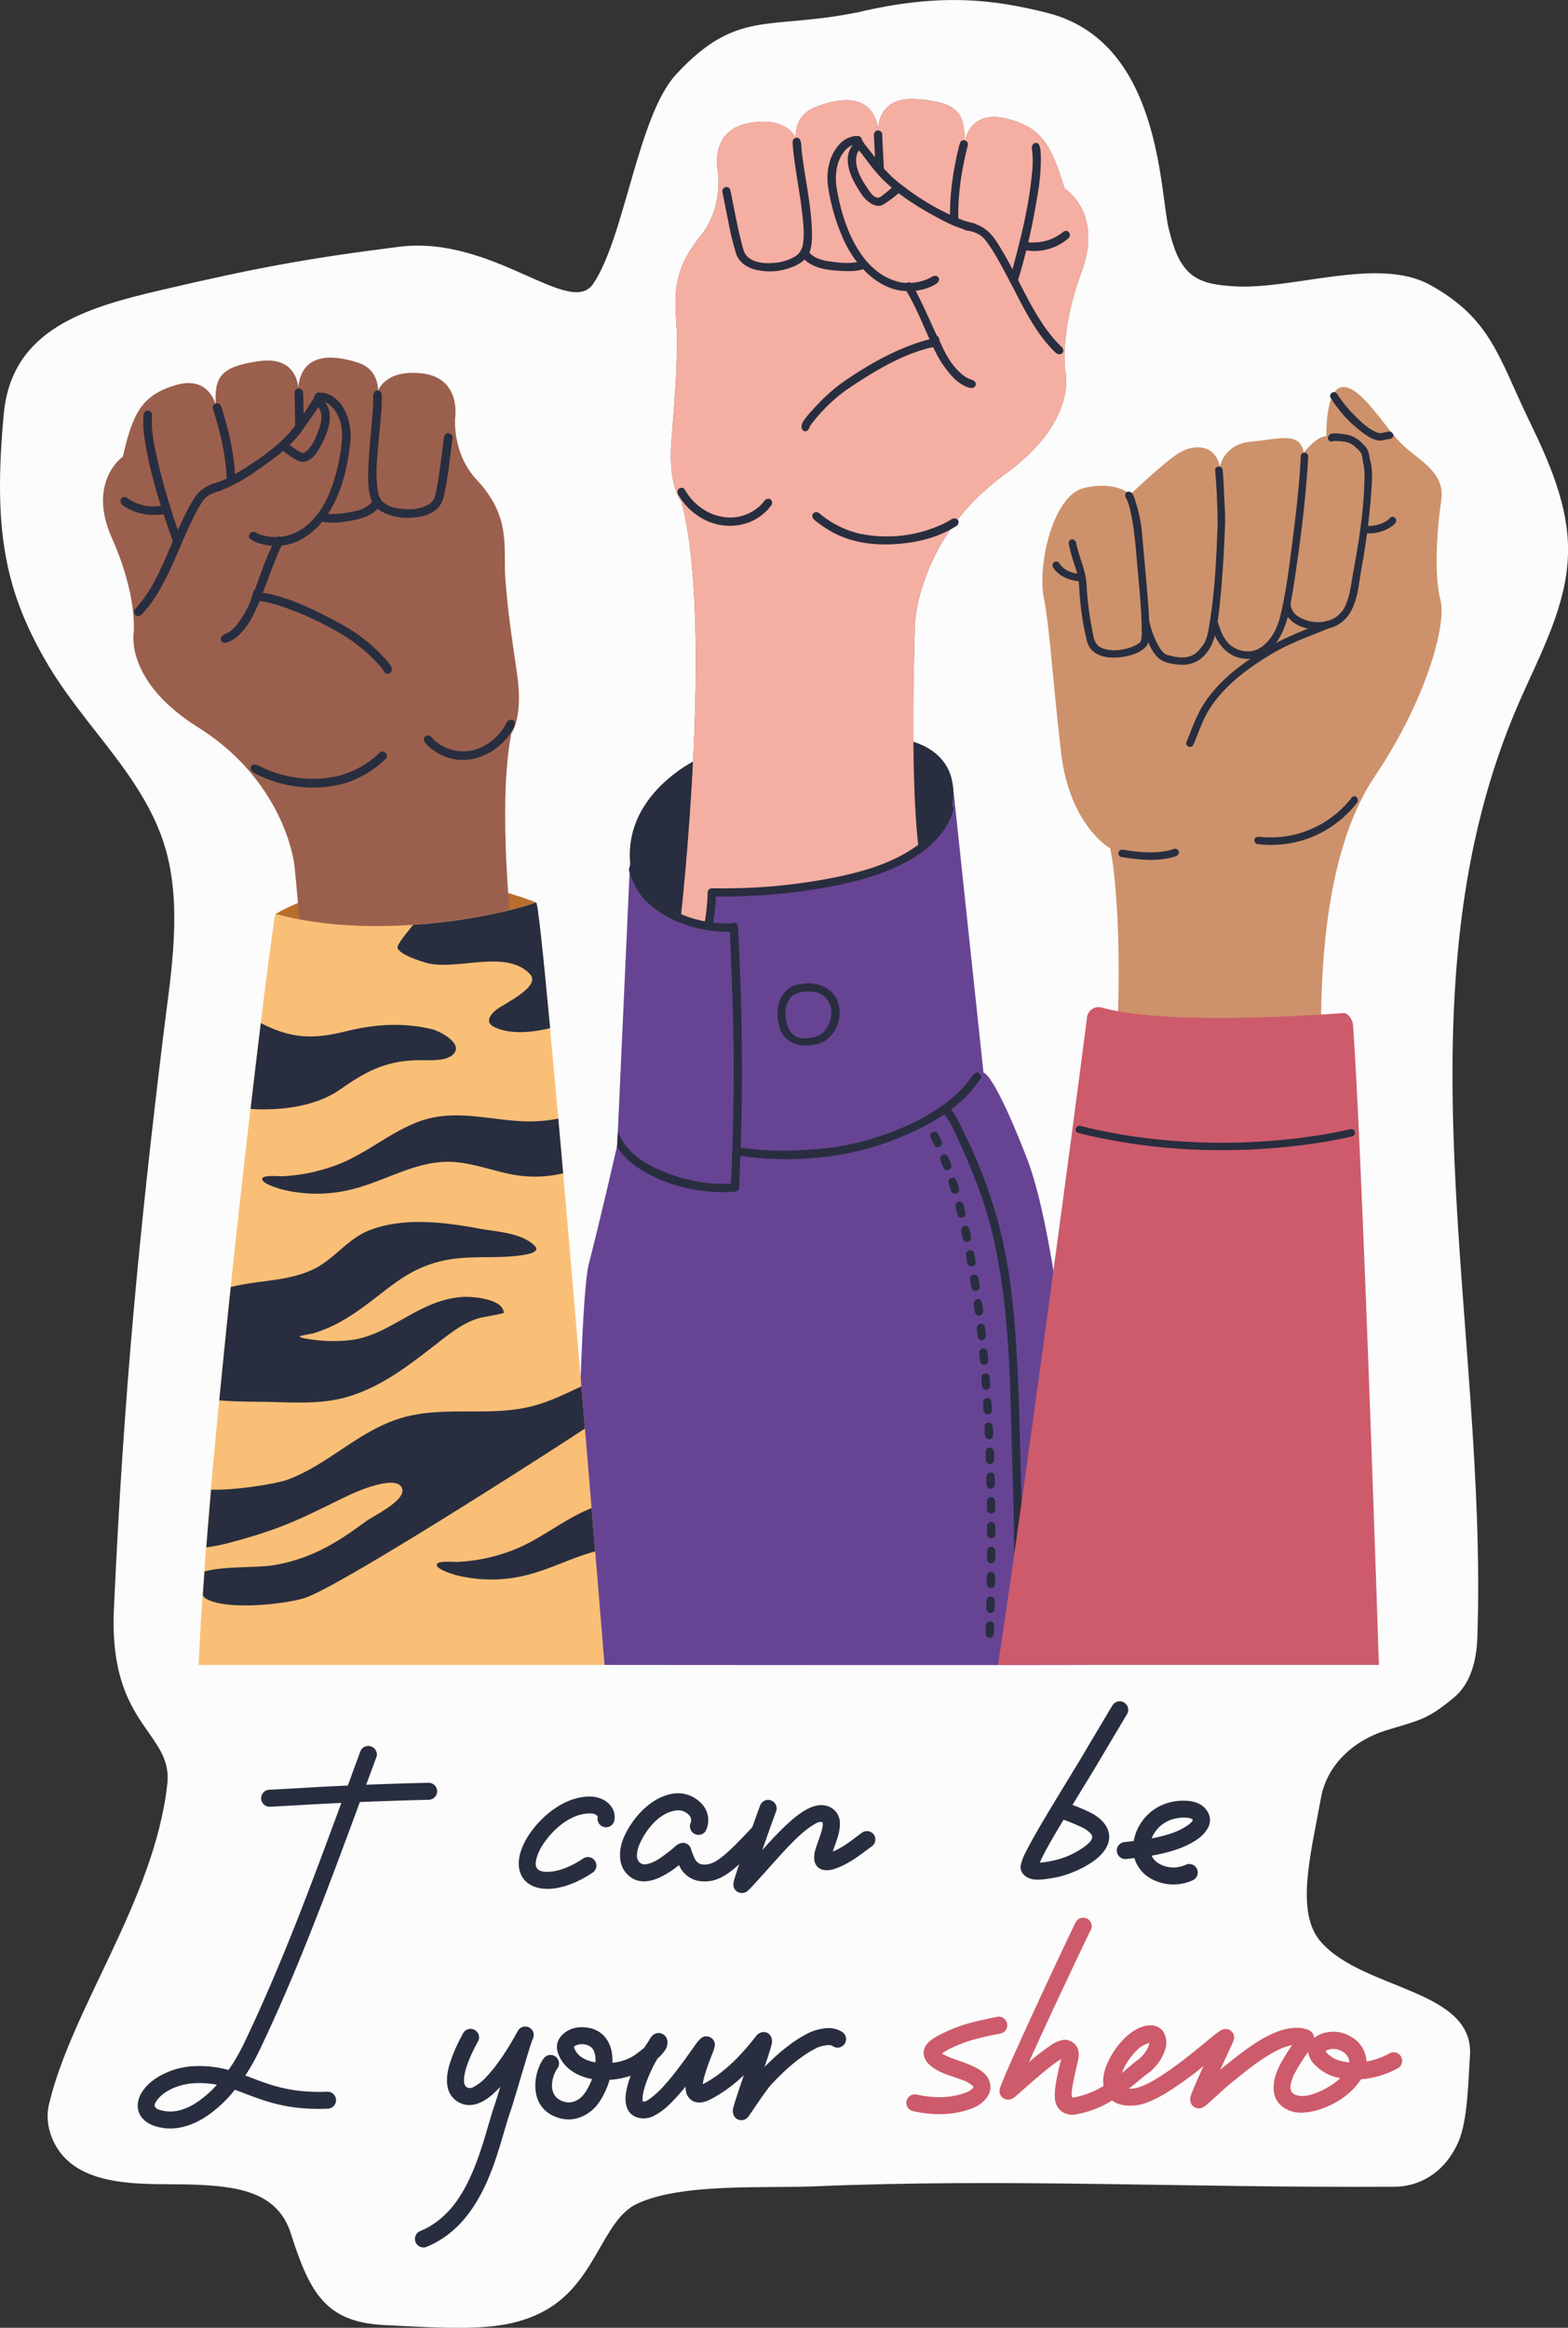<svg xmlns="http://www.w3.org/2000/svg" width="727.63" height="1080" viewBox="0 0 727.63 1080"><rect x="0" y="0" width="727.63" height="1080" fill="#333333" stroke="none"/><g id="Слой_2" data-name="Слой 2"><g id="feminism03_432592592"><g id="feminism03_432592592-2" data-name="feminism03_432592592"><path d="M397.09 5.89C356.48 14 342 4.07 313.79 34.45 296 53.62 289.93 110 275.31 131.63c-10.85 16.1-46.48-22.63-90.15-17.13s-67.53 10.06-110.41 20.08c-35.26 8.23-69.35 18.25-73 57.48-4.93 53 .29 81.1 19.16 114.06s49.66 56.82 57.49 94c5.55 26.36.51 54.47-2.74 81.21C64.85 570.41 57.41 645.57 52.85 746.85c-2.44 54.18 27.48 56.7 24.79 80.89-6 53.87-44.68 104.26-55 149-1.4 6.1.0 12.88 3 18.36 11.66 21.33 43.87 17.7 64.19 18.47s39 3.25 45.14 22.71c8.88 27.9 16.37 41.14 43.49 42.46 34.33 1.68 56.48 3.54 75.06-7.07 23.19-13.25 26-41.58 42-49.17 20.53-9.73 59.34-7.18 82-8.12 90.95-3.78 170.36.72 269.72.18 10.57-.06 22.9-5.67 29.58-20.94 4.35-10 4.52-28.73 5.3-39.55C684.47 922.79 632.87 923.6 613 901c-12.08-13.75-4.74-40.57.0-66.88 2.77-15.37 15.19-26.63 30.1-31.26 15.77-4.9 19.1-4.82 31.76-15.41 7.75-6.49 10.35-17.46 10.7-27.56 5-145.49-39.94-299.71 19.9-435.24 9.82-22.24 22-44.57 22.2-68.88.21-21.32-8.81-41.54-18.1-60.73-14.1-29.12-17.58-47.19-45.91-62.84-24.26-13.4-63.78 2.51-91.44.61-6.56-.45-13.51-1.13-18.79-5.05-6.47-4.79-8.89-13.19-10.92-21-4.53-17.39-3.31-87.49-56.65-100.82-24.21-6.06-49-9.55-88.73.0z" fill="#fcfcfc" fill-rule="evenodd"/><path d="M198.75 827.14q-14.42.33-28.83.9 2.45-6.62 4.89-13.19a4 4 0 0 0-7.41-2.75q-3 8.13-6 16.32c-6.44.29-12.87.6-19.29 1q-8.47.5-17 .94a3.95 3.95.0 1 0 .42 7.88q8.49-.45 17-.94c5.28-.31 10.58-.57 15.87-.82-13.89 37.72-28.07 76-45.35 111.91a88.46 88.46.0 0 1-7 12 49.88 49.88.0 0 0-15.52-1.79 35.46 35.46.0 0 0-18.08 5.58c-4.66 3.09-7.51 7-8.28 10.53a8.94 8.94.0 0 0 2.32 8.5c1.84 1.91 4.95 3.54 9.73 4.14 6.48.81 13.35-1.25 19.94-5.69A60.86 60.86.0 0 0 109 969.57c2.43.86 4.84 1.83 7.38 2.77 9 3.39 19.34 6.71 35.88 6a3.95 3.95.0 0 0-.34-7.89c-18.25.79-28.23-3.82-37.86-7.42l-.23-.08a94.3 94.3.0 0 0 6.32-11.16C138 914.69 152.61 875 167 836.07q16-.66 32-1.05a3.94 3.94.0 1 0-.18-7.88zm-107 148c-4.83 3.25-9.8 5-14.54 4.4-2.77-.35-4.59-.86-5.27-2.09-.46-.84.09-1.79.76-2.8 2.74-4.11 9.62-7.81 18.14-8.15a42.17 42.17.0 0 1 9.81.74A49.23 49.23.0 0 1 91.77 975.11z" fill="#282e3f" fill-rule="evenodd"/><path d="M285 844.91a8.18 8.18.0 0 0-1-6.23c-2.39-3.88-7-5.32-11.24-5.15-10.8.43-20.91 8.52-26.8 17a32.75 32.75.0 0 0-4.14 8c-2.06 6.09-1 10.57 1.39 13.5 2.28 2.74 6.09 4.36 11 4.32 5.79.0 13.35-2.49 20.82-7.54a3.94 3.94.0 1 0-4.42-6.53c-5.67 3.83-11.35 5.94-15.87 6.16-2.35.11-4.33-.16-5.41-1.46s-.88-3.27.0-5.93a24.61 24.61.0 0 1 3.15-6.06c4.58-6.6 12.22-13.28 20.62-13.61 1.53-.07 3.35.0 4.2 1.39a.41.41.0 0 1 .06.32 3.95 3.95.0 0 0 7.69 1.78z" fill="#282e3f" fill-rule="evenodd"/><path d="M405.56 851.25a4 4 0 0 0-5.5-1c-3 2.1-7.85 6.42-13.63 8.81.64-1.94 1.51-4.15 2.18-6.31a21.86 21.86.0 0 0 1.16-6.86 8.75 8.75.0 0 0-1.68-5.08 8.5 8.5.0 0 0-5.51-3.19c-2.61-.48-6 .36-9.85 2.79-4.35 2.76-9.6 7.67-15.23 13.81l-3.79 4.15 2.48-7a3.73 3.73.0 0 0 .2-.56c1.74-4.89 3.2-8.93 3.68-10.2a3.95 3.95.0 1 0-7.37-2.82c-.48 1.26-1.89 5.16-3.59 9.94-6.63 7.09-11.23 11.77-15.07 14.56-3.06 2.22-5.43 3.06-8.23 2.72a4.51 4.51.0 0 1-3.37-2.63 28.34 28.34.0 0 1-1.84-4.76 3.94 3.94.0 0 0-4.49-2.52 6 6 0 0 0-2.51 1.31 67.89 67.89.0 0 1-8.05 6.18 17.85 17.85.0 0 1-4.8 2.17c-1.55.38-3.08.36-4.25-1a4.55 4.55.0 0 1-.92-3.32 13.58 13.58.0 0 1 1.22-4.84c3.08-7 9.46-15 17.55-15.69a6.83 6.83.0 0 1 5.3 2.13 3.39 3.39.0 0 1 .71 4 4 4 0 0 0 7 3.65 11 11 0 0 0-2-13.07 14.92 14.92.0 0 0-11.7-4.6c-10.85.89-20 11-24.13 20.35-2.18 4.92-3 12 1 16.6s9.11 4.64 14.31 2.66a41 41 0 0 0 10.22-6.31c.14.29.28.57.44.85a12.15 12.15.0 0 0 9.3 6.59c4.66.57 8.72-.46 13.83-4.18a53.49 53.49.0 0 0 4.39-3.63c-1.11 3.31-2 6-2.37 7.39a6.5 6.5.0 0 0-.26 2.8 4 4 0 0 0 1.06 2 4.15 4.15.0 0 0 5.78-.07c1.66-1.5 9.39-10.31 16-17.57 5.06-5.52 9.74-10 13.64-12.48 1.69-1.07 3-1.9 4.19-1.68.28.05.54.0.63.16a3.62 3.62.0 0 1 0 2c-.49 3.1-2.11 6.76-3 9.69a13.21 13.21.0 0 0-.74 6.25 5.33 5.33.0 0 0 2.24 3.36c1.31.88 3.79 1.54 7.88.0 7-2.55 13-7.69 16.5-10.19A3.94 3.94.0 0 0 405.56 851.25z" fill="#282e3f" fill-rule="evenodd"/><path d="M497.69 837.41a86.1 86.1.0 0 1 9.37 4.08c5.88 3.5 7.71 7.44 7.66 10.9s-2.13 6.9-5.62 9.82c-5.49 4.61-14.48 8.06-19.24 8.85-1.62.27-6.79 1.38-10.18.91-3-.41-5-2-5.78-4.05a5 5 0 0 1-.25-2.37 22.77 22.77.0 0 1 2.22-6c5.4-11 21-35.66 27-45.88 3.33-5.65 12.28-20.68 13.44-22.56a3.95 3.95.0 0 1 6.7 4.18c-1.15 1.86-10 16.78-13.34 22.39-2.68 4.54-7.28 12-12 19.75zm-4.15 6.87c-3.07 5.12-6 10.09-8.21 14.18-1.09 2-2.1 4.14-2.82 5.72h.27a48.84 48.84.0 0 0 5.77-.9 38.22 38.22.0 0 0 15.47-7.1c1.49-1.24 2.78-2.45 2.81-3.9a2.68 2.68.0 0 0-.9-1.75 12.19 12.19.0 0 0-2.91-2.25 83.27 83.27.0 0 0-9.48-4z" fill="#282e3f" fill-rule="evenodd"/><path d="M526.1 854.15a22.66 22.66.0 0 1 14.71-17.31 25.66 25.66.0 0 1 11.94-1.15c3.58.64 6.54 2.44 8 5.55a7.37 7.37.0 0 1-.1 6.63 15.13 15.13.0 0 1-4.68 5.24c-6 4.3-13.33 6.26-20.45 7.65-.29.06-.66.12-1.11.19a2.3 2.3.0 0 0 .15.32c1.23 2.39 3.72 4.15 7.49 4.94a13.78 13.78.0 0 0 8.32-1.1 3.95 3.95.0 0 1 3.28 7.18 21.82 21.82.0 0 1-13.2 1.65c-6.64-1.39-10.76-4.87-12.91-9.06a14.34 14.34.0 0 1-1.11-2.83c-1.58.2-2.93.36-3.65.43a3.95 3.95.0 1 1-.81-7.85c.79-.08 2.34-.26 4.09-.48zm27.46-9.7c-.67-1-2.11-1.06-3.48-1.13a18.16 18.16.0 0 0-6.62.95 15.17 15.17.0 0 0-9.05 8.67c5.91-1.17 12-2.68 17-6.24a9.34 9.34.0 0 0 1.7-1.56 4.7 4.7.0 0 0 .44-.69z" fill="#282e3f" fill-rule="evenodd"/><path d="M240.11 942.71a2.5 2.5.0 0 1 .18-.41 3.94 3.94.0 0 1 2.69-2 3.94 3.94.0 0 1 4.35 5.52s-.09.18-.2.41c-1.17 2.54-8.34 27.8-10.16 33.05-3 8.58-5.79 21.22-11.06 33.07-5.63 12.62-14 24.29-27.73 30a3.95 3.95.0 1 1-3.05-7.28c11.77-4.93 18.74-15.13 23.56-26 5.18-11.61 7.91-24 10.83-32.43.52-1.52 1.49-4.66 2.65-8.46a42.35 42.35.0 0 1-4.65 4.43c-5 4-10.14 5.19-14.48 2.85s-5.95-6.42-5.56-11.77c.41-5.85 3.67-13.48 7.48-20.47a3.95 3.95.0 0 1 6.93 3.78c-2.75 5-5.25 10.39-6.2 14.95a12.68 12.68.0 0 0-.32 4.11 3 3 0 0 0 1.44 2.46 3.28 3.28.0 0 0 3.05-.32 21.55 21.55.0 0 0 5.87-4.65c6.64-7 12.59-17.67 14.13-20.54.08-.14.17-.28.25-.4z" fill="#282e3f" fill-rule="evenodd"/><path d="M274.76 964.58c-.66-.12-1.3-.25-1.94-.41-6.42-1.63-11.7-5.39-13.87-11.62-2.42-6.93 4.4-11.82 10.27-12 4.54-.14 8 1.19 10.44 3.42 3.1 2.83 4.75 7.34 4.54 13.07a22.77 22.77.0 0 0 9.73-3.16A60.15 60.15.0 0 0 299 950c.56-.9 1.14-1.78 1.75-2.64.38-.54 1-1.77 1.42-2.33a4.72 4.72.0 0 1 1.94-1.49 3.93 3.93.0 0 1 3.28.12 4 4 0 0 1 2.2 2.7 6.32 6.32.0 0 1-1.15 5.14 20.88 20.88.0 0 1-3.26 3.51l-.62 1.05c-1.32 2.27-5.09 9.58-6.14 15.37a12.12 12.12.0 0 0-.22 2.6c0 .43-.16.91.26 1 1.12.18 2.3-.72 3.71-1.75a45.38 45.38.0 0 0 6.93-6.67c6-6.82 11.68-15.36 14.22-18.77a10.06 10.06.0 0 1 2.68-2.65 4 4 0 0 1 5 1.23 3.87 3.87.0 0 1 .74 2.51 17.35 17.35.0 0 1-1.19 3.93 105.62 105.62.0 0 0-3.78 10.84 24.66 24.66.0 0 0-.67 3.29c13-6.53 22.83-20 24.81-22.39a4.5 4.5.0 0 1 3.34-1.82 3.73 3.73.0 0 1 3.48 2 5.39 5.39.0 0 1 .31 3.87c-.41 1.78-1.72 5.76-3.26 10.35 6-6.1 12.74-11.88 20.36-15.75a24.07 24.07.0 0 1 8.31-2.25 11.48 11.48.0 0 1 7.54 1.87 3.94 3.94.0 1 1-4.64 6.38 3.76 3.76.0 0 0-2.4-.37 14.86 14.86.0 0 0-5.23 1.41c-7.9 4-14.66 10.34-20.71 16.72-2.4 2.55-9.14 12.81-10.53 14.75a4.91 4.91.0 0 1-1.71 1.54 4 4 0 0 1-4.74-1 4.94 4.94.0 0 1-.75-4.39c.56-2.3 2.72-8.68 4.91-15.15a66.92 66.92.0 0 1-15.66 11.36c-3.93 1.95-6.61 1.51-8.22.56a6.32 6.32.0 0 1-3-4.49 11.42 11.42.0 0 1-.17-2.13 86.56 86.56.0 0 1-7.18 8 29.79 29.79.0 0 1-7.67 5.68 10.48 10.48.0 0 1-6.13 1c-4.73-.76-6.89-4.13-6.89-9.11.0-3 1.05-6.91 2.39-10.57a37.13 37.13.0 0 1-9.78 1.89 37.18 37.18.0 0 1-4.81 10.33c-3.68 5.57-10.21 8.76-16.19 7.91-.51-.07-1-.17-1.49-.28-15.57-3.75-13.24-20.9-8.09-27.89a3.94 3.94.0 0 1 6.35 4.67c-2.82 3.85-5 13.49 3.58 15.54.25.06.5.11.76.15 3.19.45 6.54-1.49 8.5-4.45a29.74 29.74.0 0 0 3.24-6.42zm1.56-7.74c.17-3-.32-5.51-2-7a6.72 6.72.0 0 0-4.89-1.39 5.3 5.3.0 0 0-2.42.69c-.33.2-.79.39-.64.82 1.28 3.66 4.59 5.61 8.35 6.56.52.13 1 .25 1.57.33z" fill="#282e3f" fill-rule="evenodd"/><path d="M437.17 952.71a11.21 11.21.0 0 0 1.27.76 37.43 37.43.0 0 0 5.55 2.27c5.16 1.79 10.51 3.71 13.18 6.68a8.56 8.56.0 0 1 2.44 6.35c-.21 3.9-3.88 7.63-8.33 9.36-8.39 3.27-17.94 3.5-27.6 1.35a3.94 3.94.0 1 1 1.71-7.7c8.07 1.79 16 1.72 23-1a7.65 7.65.0 0 0 2.91-1.83c.18-.2.44-.34.41-.58a1.47 1.47.0 0 0-.44-.66 12.61 12.61.0 0 0-4.72-2.67c-2.54-1-5.37-1.85-7.92-2.83-4.57-1.75-8.16-4.16-9.5-7.28a6.16 6.16.0 0 1 .77-6.24c1.57-2.25 5.24-4.18 7.06-5.08 9-4.42 15-5.67 26.28-8a4 4 0 0 1 1.59 7.74c-10.48 2.14-16.08 3.24-24.37 7.34-.69.34-2.34 1.39-3.32 2z" fill="#cd5b6b" fill-rule="evenodd"/><path d="M492.4 955.33c-.77.47-1.66 1-2.44 1.59-6.93 5-16.73 14.16-19.19 16.08a4.65 4.65.0 0 1-4.11 1 4 4 0 0 1-2.78-4.53c.94-5.15 34.32-76 35.28-77.6a3.95 3.95.0 1 1 6.8 4c-.69 1.17-18.85 39.36-28.48 60.88a106.53 106.53.0 0 1 10.87-8.32c2.88-1.78 5.35-2.25 6.62-2a6.82 6.82.0 0 1 4.08 2.26 6.74 6.74.0 0 1 1.53 4c.15 2.36-1 5.88-1.8 9.86a72.93 72.93.0 0 0-1.47 8.07 14.17 14.17.0 0 0 .14 2.52 5.43 5.43.0 0 0 .79.0 40.07 40.07.0 0 0 13.87-5.35 15.16 15.16.0 0 1 0-4.61c.7-4.7 3.48-10.34 7.67-15.29 5.63-6.64 11.33-8.46 14.72-8.19a6.8 6.8.0 0 1 5.48 3.12 10.12 10.12.0 0 1 .7 8.19 22.53 22.53.0 0 1-8.5 11.31c-2 1.44-4.79 4-8.33 6.73a19 19 0 0 0 2-.09c3.81-.35 8.83-3.15 14.06-6.58 8.67-5.7 17.66-13.38 22.57-17.4a38.11 38.11.0 0 1 4.05-3 4.46 4.46.0 0 1 2.26-.61 3.84 3.84.0 0 1 2.76 1.15 3.75 3.75.0 0 1 1.15 2.94 7.35 7.35.0 0 1-.65 2.22c-.84 1.93-3.29 7.13-5.78 12.52l.29-.23c4.79-3.77 13.35-11.12 21.89-15.47 6.66-3.38 13.37-4.8 18.69-2.7a4.16 4.16.0 0 1 2.33 2.21 4.28 4.28.0 0 1 .37 1.52 12.56 12.56.0 0 1 2.4-1.52A15.68 15.68.0 0 1 627 945a13.84 13.84.0 0 1 7.13 11.47 34.88 34.88.0 0 0 11.12-4.05 4 4 0 0 1 3.9 6.88 42.37 42.37.0 0 1-17.55 5.41 33.47 33.47.0 0 1-11.27 10.41c-7.23 4.26-15.74 6.19-21.07 4.41-10.21-3.41-9.54-13.17-5.48-21.16a99.55 99.55.0 0 1 5.83-9.55 26.82 26.82.0 0 0-7.48 2.77c-8 4.09-16.07 11.09-20.58 14.63-3.25 2.57-11 10.07-12.82 11.21a4.06 4.06.0 0 1-5.5-.66 4.8 4.8.0 0 1-.6-4.57c.67-2.13 3.22-7.85 5.86-13.61a173.76 173.76.0 0 1-17 12.26c-5.5 3.36-10.77 5.67-14.83 6-4.87.45-8.3-.59-10.6-2.32a47.16 47.16.0 0 1-16.5 6.42 9 9 0 0 1-6.39-1 7.64 7.64.0 0 1-3.4-4.87c-.92-3.7.4-9.65 1.31-14.09.38-1.82.86-3.54 1.22-5.07.05-.2.09-.42.13-.65zM607.07 952a94.29 94.29.0 0 0-6.31 10 16.3 16.3.0 0 0-1.87 5.82 4.33 4.33.0 0 0 .43 2.62 4.09 4.09.0 0 0 2.39 1.64c3.73 1.25 9.52-.75 14.57-3.73a30.75 30.75.0 0 0 5.64-4.17 32 32 0 0 1-3.43-.88 21.84 21.84.0 0 1-9.3-6.35 9.41 9.41.0 0 1-2.12-4.94zm-73.74-4.16a13.09 13.09.0 0 0-4.33 2.11 22.76 22.76.0 0 0-3.18 3.14 28.58 28.58.0 0 0-5.21 8.72c2.91-2.39 5.25-4.54 6.92-5.77a15.65 15.65.0 0 0 5.2-6.1 7.31 7.31.0 0 0 .58-1.9v-.2zm92.86 9a6.05 6.05.0 0 0-3.28-5 7.68 7.68.0 0 0-7.13-.63 5.43 5.43.0 0 0-.67.41 8.3 8.3.0 0 0 .73 1 10.71 10.71.0 0 0 1.53 1.3 13.09 13.09.0 0 0 3.5 1.89 25.74 25.74.0 0 0 5.32 1.07z" fill="#cd5b6b" fill-rule="evenodd"/><path d="M286.42 531.38s-7.84 34.36-13.09 54.6S267 764.3 268.06 772.45c0 0 231.79.2 238.65.0.0.0-9.54-182-30.2-235.11-15.62-40.17-20.13-39.72-20.13-39.72L442.29 365.23S397 410.82 329.68 410.51c0 0-2.6.38-2.55 17.94a45.88 45.88.0 0 1-34.79-27.86l-5.92 130.79z" fill="#674493" fill-rule="evenodd"/><path d="M420.51 343.35s23.66 3.38 21.76 27.17c-1.59 19.92-22.41 26-22.41 26l.65-53.15z" fill="#282e3f" fill-rule="evenodd"/><path d="M325.34 351.38s-35.1 15.32-33 48.08c1.55 23.77 33.43 28.28 33.43 28.28l-.46-76.36z" fill="#282e3f" fill-rule="evenodd"/><path d="M316 425.08s15.26-135.42.25-192.21c0 0-6.34-7.06-4.69-28.24s2.37-29.11 2.6-45.4-5.22-30 10.75-49.53c10.74-13.14 8.3-29.82 8.3-29.82S328.5 60.27 348.06 57c17.48-3 21.25 7.11 21.25 7.11S368 53.91 378 49.86c13-5.23 26.82-6.08 29.6 10 0 0-.67-15.31 18-13.88s22 6.15 22.07 19.89c0 0 2-14.81 18.67-11S487.86 67 494 87.47c0 0 18.21 10.93 7.8 39s-7.41 45.89-7.41 45.89 6.06 23-28 47.63-41.08 57.78-41.8 69.27c0 0-2.62 69.82 1.68 104.37.0.0-32.7 21.47-96.72 19.24l-.77 16.92L316 425.08z" fill="#7d5a48" fill-rule="evenodd"/><path d="M316 425.08s15.26-135.42.25-192.21c0 0-6.34-7.06-4.69-28.24s2.37-29.11 2.6-45.4-5.22-30 10.75-49.53c10.74-13.14 8.3-29.82 8.3-29.82S328.5 60.27 348.06 57c17.48-3 21.25 7.11 21.25 7.11S368 53.91 378 49.86c13-5.23 26.82-6.08 29.6 10 0 0-.67-15.31 18-13.88s22 6.15 22.07 19.89c0 0 2-14.81 18.67-11S487.86 67 494 87.47c0 0 18.21 10.93 7.8 39s-7.41 45.89-7.41 45.89 6.06 23-28 47.63-41.08 57.78-41.8 69.27c0 0-2.62 69.82 1.68 104.37.0.0-32.7 21.47-96.72 19.24l-.77 16.92L316 425.08z" fill="#f5aea2" fill-rule="evenodd"/><path d="M370 63.89c2 .36 1.72 3.29 2 5.87 1.35 12.2 4.3 24.21 4.74 36.66.15 4.13.21 8.57-1.74 11.88-1.62 2.77-4.57 4.5-7.48 5.63a27.84 27.84.0 0 1-17.81.95c-3.5-1.09-6.77-3.29-8.1-7.16a120.44 120.44.0 0 1-3.54-14.51c-1-4.57-1.83-9.2-2.76-13.75a3.18 3.18.0 0 1-.15-.78A2 2 0 0 1 338.06 87s.17.0.59.57a17.78 17.78.0 0 1 .59 2.14c1.56 7.83 3 15.68 5 23.41.57 2.21 1.06 4.6 2.76 6.1 3.17 2.8 8 3.14 12.39 2.72a20.94 20.94.0 0 0 10-3.26 7.32 7.32.0 0 0 3.09-4.74c.94-4.71.36-9.63-.17-14.52-1.09-10.06-3.24-20-4.26-30.1-.11-1.08-.2-2.17-.24-3.27a2.4 2.4.0 0 1 .34-1.32 2 2 0 0 1 1.8-.8zM335.46 89.66zm-.19-.35c.31.7.08.16.08.16s-.09-.2-.08-.16zm0-.15c.07.23.0.0.0.0z" fill="#282e3f" fill-rule="evenodd"/><path d="M374 114.15c.94.07 1 .28 1.27.53a2 2 0 0 1 .42 2.19 1.91 1.91.0 0 1-.16.29 10.33 10.33.0 0 0 4.35 2.88 21.18 21.18.0 0 0 5.12 1.25c4.6.67 9.34 1.17 13.89.08.44-.11 1-.31 1-.31a1.93 1.93.0 1 1 1 3.72c-3.24 1.13-6.81 1.1-10.33.92-5.85-.29-12-.9-16.7-4.77-1.6-1.33-3.2-3.28-1.93-5.45a2.46 2.46.0 0 1 2-1.33z" fill="#282e3f" fill-rule="evenodd"/><path d="M397.36 63.17a2.64 2.64.0 0 1 1.29.0 1.27 1.27.0 0 1 .42.22 2.08 2.08.0 0 1 .6.58 1.38 1.38.0 0 1 .26.6l.06.32a1.34 1.34.0 0 1-.1.76l-.16.36c-.24.37.0.17-.6.64l-.4.21c-.3.09-1.68.08-2.52.3-2.73.72-4.73 3.13-5.95 5.36-2.48 4.54-2.78 10.27-1.93 15.14 1.89 10.81 5.17 21.61 11.52 30.59 4.45 6.3 10.79 11.45 18.7 12.84a22.51 22.51.0 0 0 11.28-1.41 9.81 9.81.0 0 0 2.82-1.41s2.1-.93 2.91.57c.55 1 0 2.19-1.37 3-5.54 3.42-13.11 3.85-18.2 2.61-10.82-2.64-19.18-12.21-23.94-22a92.17 92.17.0 0 1-7.72-25.49c-1.11-7 .41-14.57 4.85-19.59a11.72 11.72.0 0 1 7.93-4.28zm-.48 3.38z" fill="#282e3f" fill-rule="evenodd"/><path d="M421.65 131s.48.05.57.08c.4.13.23.0.65.34.06.0.16.0.51.58 5.05 9.21 9 19 13.6 28.43.0.0.44 1.74-.69 2.46a2 2 0 0 1-2.61-.53 3 3 0 0 1-.37-.72c-3.79-7.9-6.9-16.21-11.08-23.79-.6-1.09-1.21-2.18-1.82-3.27l-.31-.4c-.33-.44-.2-.13-.37-.74l-.06-.4a1.05 1.05.0 0 1 .07-.6l.12-.32c.21-.4.07-.18.33-.47a2.22 2.22.0 0 1 1-.58c.25-.06.0-.05.5-.07zm-.53.12z" fill="#282e3f" fill-rule="evenodd"/><path d="M398.32 63.73a2 2 0 0 1 1.8 1.45 47.07 47.07.0 0 0 3 4.08c2.16 2.77 4.38 5.5 6.54 8.29a53 53 0 0 0 9.87 9.08 111.83 111.83.0 0 0 25.53 14.83 33.87 33.87.0 0 0 7 2.14s1.49.54 1.6 1.72a2 2 0 0 1-2.37 2c-6.72-1.15-12.76-4.38-18.71-7.69C424.21 95 416 89.65 409.39 83c-3.56-3.57-6.51-7.77-9.68-11.87a35.68 35.68.0 0 1-3-4.11 4 4 0 0 1-.39-1.65 1.24 1.24.0 0 1 .16-.51l.16-.28c.21-.28.1-.19.39-.41a1.53 1.53.0 0 1 1.26-.42zm1.41 3.14-.13.14s.41-.51.13-.14zm.13-.17c.18-.26.0-.07.0.0zm.17-.33z" fill="#282e3f" fill-rule="evenodd"/><path d="M448.88 103.11a12.74 12.74.0 0 1 3.74.85c3.85 1.27 6.88 3.71 9.67 7.92 9.3 14.05 14.9 30.52 25.42 43.69a51.37 51.37.0 0 0 5.14 5.59s.93 1.26.4 2.29-2.23 1.28-3.39.17c-10.52-10-16.31-24.12-23.45-37.17-2.87-5.25-5.66-10.65-9.33-15.26-1.92-2.42-5-3.71-8.08-4.22h-.43c-.95-.15-1-.22-1.49-1l-.12-.27a1.27 1.27.0 0 1-.11-.71l.06-.42a1.28 1.28.0 0 1 .34-.7l.23-.25.19-.15a2 2 0 0 1 1.21-.36zm1.5 3zm.18-.33zm.1-.4v.08s.06-.51.0-.08zm0-.42v.14s-.06-.61.0-.14zm-.13-.6c.23.68.08.22.08.22-.25-.7-.13-.31-.08-.22z" fill="#282e3f" fill-rule="evenodd"/><path d="M447.32 65a2 2 0 0 1 1.8 2.39c-2.86 11.31-4.79 23.06-4.37 34.94.0.0-.28 1.74-1.61 2a2 2 0 0 1-2.19-1.5 2.7 2.7.0 0 1-.05-.85c-.35-11.49 1.39-23 4.17-34.22.4-1.58.67-2.53 1.93-2.7a1.77 1.77.0 0 1 .32.0z" fill="#282e3f" fill-rule="evenodd"/><path d="M480.76 66.27c1.95.2 2.12 3.06 2.23 5.72a94.13 94.13.0 0 1-1.66 19.26 291 291 0 0 1-8.18 36.3c-.29 1-.58 2-.85 3 0 0-.62 1.33-1.72 1.4a2 2 0 0 1-2-2.42c4.33-15.79 8.62-31.85 10.22-48.37a46.3 46.3.0 0 0 0-12.61s.09-2.24 2-2.26z" fill="#282e3f" fill-rule="evenodd"/><path d="M494.74 107.06a2 2 0 0 1 1.11 3.44l-.3.26a24.09 24.09.0 0 1-19.18 5.43 2.71 2.71.0 0 1-2.31-1.51c-.16-.37-.07-.13-.13-.47v-.43a1.14 1.14.0 0 1 .06-.4s-.11.12.18-.44a1.91 1.91.0 0 1 3-.53 27.69 27.69.0 0 0 4.92-.07 21.25 21.25.0 0 0 11.37-4.81 3.46 3.46.0 0 1 1.33-.47zm-17.25 7.77zm.09-.17z" fill="#282e3f" fill-rule="evenodd"/><path d="M407.5 60.5a3.63 3.63.0 0 1 .72.16 1.79 1.79.0 0 1 .91.8l.17.4a8.3 8.3.0 0 1 .14 1.94c.18 4.57.49 9.14.68 13.73a2.09 2.09.0 0 1-2.05 2.31A2 2 0 0 1 406.29 78c-.19-5.07-.52-10.09-.74-15.16a2.29 2.29.0 0 1 .1-1.05l.5-.76a2.05 2.05.0 0 1 1.35-.53z" fill="#282e3f" fill-rule="evenodd"/><path d="M433.94 157a2 2 0 0 1 1.49 3c-.64.93-2.17 1-3.56 1.29-12.52 3-24.18 9.83-34.73 16.68q-2.88 1.86-5.67 3.86l-.18.14A78 78 0 0 0 377.14 196a10.72 10.72.0 0 0-1.57 2.33 2.49 2.49.0 0 1-1.24 1.67c-1.74.66-3.4-1.58-1.65-4.38a43.84 43.84.0 0 1 5.12-6.22 84.53 84.53.0 0 1 12.95-11.81c11.15-7.78 23.22-14.72 36-18.86a51.65 51.65.0 0 1 6.63-1.73 3.05 3.05.0 0 1 .6-.06zM375.57 198.3c0-.22.0-.05.0.0z" fill="#282e3f" fill-rule="evenodd"/><path d="M434 155.56a1.5 1.5.0 0 1 .73.17 2 2 0 0 1 1.12 1.77 12.45 12.45.0 0 0 .88 2.2c2.59 5.75 6 11.49 11 14.94a10 10 0 0 0 3.54 1.64s1.84.85 1.54 2.29c-.25 1.15-1.52 1.7-2.89 1.33-4.94-1.33-8.55-5.4-11.45-9.48a44.52 44.52.0 0 1-6.21-11.59 2.65 2.65.0 0 1 0-2.21c.17-.33.0-.1.28-.4l.34-.31a1.17 1.17.0 0 1 .44-.23 1.65 1.65.0 0 1 .74-.12zm.72 3.67h-.11s.41-.19.11.0zm.22-.12-.1.06s.29-.19.1-.06zm.21-.15L435 159l.07-.06zm.15-.14z" fill="#282e3f" fill-rule="evenodd"/><path d="M316.36 226.33c1.16.14 1.28.55 1.85 1.52 4.81 8.08 14.21 13.5 23.86 12 5.13-.8 10.18-3.88 12.74-7.64.0.0 1.42-1.34 2.62-.6a2 2 0 0 1 .52 2.81 23.32 23.32.0 0 1-14.36 9.06 26 26 0 0 1-15.78-1.92 29.66 29.66.0 0 1-13.2-12.26 2.54 2.54.0 0 1 .09-2.22 2 2 0 0 1 1.66-.74z" fill="#282e3f" fill-rule="evenodd"/><path d="M379.06 237.6a4.75 4.75.0 0 1 1.85 1.12 44.6 44.6.0 0 0 17.58 8.77 61.6 61.6.0 0 0 38.85-4.27 38.09 38.09.0 0 0 4.55-2.52s2.05-.66 2.76.74a2.1 2.1.0 0 1-.95 2.66c-8.58 5.51-18.92 7.85-29.22 8.4-9.9.52-20-.94-28.73-5.9a57.92 57.92.0 0 1-7.93-5.43s-1.43-1.47-.62-2.72a2 2 0 0 1 1.86-.85z" fill="#282e3f" fill-rule="evenodd"/><path d="M398.86 64.9a1.09 1.09.0 0 1 .4.07 2 2 0 0 1 1.38 1.43l-.07 1.08c-.17.41.06.16-.43.68l-.47.41a6.09 6.09.0 0 0-1.12 1.27c-3.1 4.57.05 11.57 2.93 15.9l.85 1.26c1.19 1.77 2.59 4.36 4.95 4.74 1 .16 2.42-1.26 3.91-2.39S414 86.69 415.55 86l.46-.12a1.66 1.66.0 0 1 1 .13 2 2 0 0 1 .44 3.29c-.28.23-.31.22-.41.3A50.72 50.72.0 0 1 409.69 95c-3.61 1.9-8.11-2-10.14-5.24-3-4.64-6-9.71-6.14-15.38a10.93 10.93.0 0 1 3-7.94A5.09 5.09.0 0 1 398 65.07a1.32 1.32.0 0 1 .88-.17zm17.95 24.77c-.95.24.47-.16.0.0zm.17-.06zM397 66zm.3-.44s-.17.21.0.0c0 0 0 0 0 0z" fill="#282e3f" fill-rule="evenodd"/><path d="M293.77 401.25c1.13.11 1.67 1.16 2.06 2.41a28.29 28.29.0 0 0 8.55 13.41c9.7 8.16 22.88 11.78 35.62 11.37a2.36 2.36.0 0 1 1.94 1.05 2 2 0 0 1-1.65 2.78c-14.28.5-29.08-3.78-39.67-13.39-4.33-3.94-7.07-9.38-8.75-15 0 0-.2-2.6 1.9-2.6z" fill="#282e3f" fill-rule="evenodd"/><path d="M341.34 428.26a2.56 2.56.0 0 1 1 1.1l.07.32c.05.34.0.44.06.65 2 37.32 2.45 75 .86 112.43-.1 2.39-.2 4.78-.32 7.17a7.15 7.15.0 0 1-.21 1.45l-.45.6-.64.39-.74.11-.72-.18-.61-.44a2.66 2.66.0 0 1-.5-1.38c1.37-29.19 1.77-58.66.72-88.08-.38-10.35-.72-20.69-1.19-31 0-.57-.27-1.67.0-.81l-.09-.74a2.57 2.57.0 0 1 .67-1.32l.65-.36.74-.09.72.2zm-2.68 2.32.34.6s-.37-.68-.34-.6z" fill="#282e3f" fill-rule="evenodd"/><path d="M454 497.79l.65.37.46.6.19.72-.09.74-.37.65s-.84 1-1.4 1.82c-7.26 10.12-18.3 17.08-29.81 22.41a129.62 129.62.0 0 1-37.27 11.18 154.8 154.8.0 0 1-39.12.51 29.37 29.37.0 0 0-4.27-.48 1.16 1.16.0 0 0 .41-.09l-.7.14a2.53 2.53.0 0 1-1.36-.56l-.41-.63-.14-.73.14-.74.42-.62c.44-.43.08-.2.66-.44a6.8 6.8.0 0 1 3.26.0 131.32 131.32.0 0 0 18.58 1.25c12.27-.27 24.57-1.1 36.42-4.33 15.34-4.19 30.49-10.59 42.23-20.69a52.47 52.47.0 0 0 8.7-9.69 3 3 0 0 1 2-1.52 3.79 3.79.0 0 1 .81.09zM343.44 536.2a1.35 1.35.0 0 0 .6-.4l-.6.4zm110.08-34.67a2.58 2.58.0 0 0 .68-.19l-.68.19zm.78-.24a2.78 2.78.0 0 0 .3-.23l-.3.23z" fill="#282e3f" fill-rule="evenodd"/><path d="M374.61 456.23c5.84-.17 11.83 2.57 13.94 8a15.64 15.64.0 0 1 .8 8.52c-.9 4.72-3.92 9.15-8.23 11-5.63 2.35-13 1.66-16.94-2.54a13 13 0 0 1-2.76-5.88c-1.47-5.79-.49-12.58 4.17-16.39 2.36-1.93 5.8-2.57 9-2.68zm-.17 3.79a13.6 13.6.0 0 0-6.39 1.7 2.73 2.73.0 0 0-.95.9c-3.33 3.81-3.15 9.37-1.35 14.09a7.61 7.61.0 0 0 7.54 5c3.44.0 7.11-.78 9.24-3.28A13 13 0 0 0 385.67 468a9.41 9.41.0 0 0-7.55-7.73 15.15 15.15.0 0 0-3.68-.26z" fill="#282e3f" fill-rule="evenodd"/><path d="M439 512.87l.69.28.12.08a6.17 6.17.0 0 1 .82.7 26.28 26.28.0 0 1 3.91 6 235.74 235.74.0 0 1 15.26 35.91c8.85 26 11.15 53.65 12.46 81.2 1 20.35 1.15 40.76 1.85 61 .45 13.44.14 27.05.63 40.58l.73 19.92a2.46 2.46.0 0 1-.51 1.34l-.61.43-.73.16-.74-.11-.64-.38-.44-.59-.17-.71c-.55-14.9-1-29.79-1.08-44.64-.11-15.69-.74-31.41-1.13-47.11-.75-30.89-1.54-62.07-8.32-92.18-3.47-15.41-9.19-30.22-15.85-44.75-2-4.44-3.91-9.05-6.91-12.89a9.1 9.1.0 0 0-.77-.82l-.53-.52-.29-.67v-.73l.29-.67.53-.52.69-.29z" fill="#282e3f" fill-rule="evenodd"/><path d="M460.2 752.35l.61.43.4.64.13.74c0 .87.0 1.74-.07 2.61a5.78 5.78.0 0 1-.21 2 4.83 4.83.0 0 1-.43.61l-.64.39-.73.13-.73-.17c-.53-.37-.77-.42-1-1.07a3.6 3.6.0 0 1-.13-.73c0-1.27.08-2.54.11-3.81l.17-.76.43-.61.63-.4.74-.13.73.17zm.26-11.52.61.43.41.63.13.74-.06 2.63a6.63 6.63.0 0 1-.18 1.94l-.43.61a2.56 2.56.0 0 1-1.37.54l-.73-.16a2.57 2.57.0 0 1-1-1.07l-.13-.73c0-1.24.05-2.47.08-3.71v-.13a2.51 2.51.0 0 1 .59-1.34l.63-.41.74-.13.73.16zm.17-11.52a2.68 2.68.0 0 1 1.15 2.38c0 .4.0.81.0 1.21a7.41 7.41.0 0 1-.19 2.77 3.75 3.75.0 0 1-.42.62l-.63.41a2.63 2.63.0 0 1-1.47.0l-.62-.43a2.58 2.58.0 0 1-.54-1.36c0-1.09.0-2.17.05-3.25v-.59l.16-.73a3.75 3.75.0 0 1 .42-.62c.49-.48.73-.43 1.36-.54l.74.15zm.07-11.52.62.42.41.62a22.43 22.43.0 0 1 .13 4.5l-.15.81-.42.62-.63.42-.73.14a2.62 2.62.0 0 1-1.36-.57l-.41-.63-.14-.74c0-.8.0-1.61.0-2.42v-1.41l.15-.73.42-.62.62-.42.73-.14.74.15zm0-11.52a2.54 2.54.0 0 1 1.05 1l.15.73c0 1.24.0 2.47.0 3.71l-.14.87-.42.63a2.58 2.58.0 0 1-1.35.56l-.74-.14-.62-.42-.42-.62-.15-.73c0-.8.0-1.6.0-2.4v-1.44a2.52 2.52.0 0 1 .55-1.36l.62-.42.74-.15.73.15zm-.14-11.53a2.51 2.51.0 0 1 1.06 1l.16.73a22.67 22.67.0 0 1-.09 4.58l-.41.63a2.48 2.48.0 0 1-1.35.57l-.73-.13a2.48 2.48.0 0 1-1.05-1l-.16-.73c0-.65.0-1.3.0-1.94v-1.09-.8l.13-.74.41-.63.62-.43.73-.15.73.13zm-.25-11.52c.55.35.79.38 1.07 1a3.56 3.56.0 0 1 .18 1.41c0 1.05.05 2.09.07 3.14l-.13.77-.4.63a2.58 2.58.0 0 1-1.34.59l-.74-.13a2.33 2.33.0 0 1-1.23-1.78c0-.35.0-.7.0-1.05s0-.69.0-1v-1-.68l.13-.74a2.58 2.58.0 0 1 1-1.06l.73-.17.74.13zm-.38-11.52.64.39.44.61a13.21 13.21.0 0 1 .18 5.31l-.39.64-.61.44-.73.17-.74-.12-.63-.4a3.26 3.26.0 0 1-.44-.61 6.82 6.82.0 0 1-.23-2.54c0-.66-.05-1.32-.07-2l.11-.78a2.52 2.52.0 0 1 1-1.07l.73-.18.74.12zm-.51-11.51.64.38.45.61a22.37 22.37.0 0 1 .35 4.49v.08a2.66 2.66.0 0 1-.5 1.38l-.61.44a2.51 2.51.0 0 1-1.46.07l-.65-.39a6.32 6.32.0 0 1-.71-3.31v-1l-.05-.9.11-.74a2.55 2.55.0 0 1 1-1.09l.73-.18.74.11zm-.67-11.51a2.58 2.58.0 0 1 1.1 1l.2.73c0 .74.09 1.49.13 2.23a11.54 11.54.0 0 1 0 2.35l-.38.65-.59.45-.73.19-.74-.11-.65-.38a4.19 4.19.0 0 1-.45-.59 6.05 6.05.0 0 1-.28-2.33c0-.6-.07-1.2-.11-1.79v-.43l.1-.75.38-.64.6-.46.72-.19.74.1zm-.83-11.5a2.62 2.62.0 0 1 1.12 1l.2.72c.06.76.12 1.53.17 2.29a11.68 11.68.0 0 1 0 2.29l-.37.65-.6.46-.72.2c-.64-.08-.87.0-1.39-.46a3.74 3.74.0 0 1-.46-.59l-.2-.72-.24-3.24-.05-.58.09-.75a2.52 2.52.0 0 1 1-1.11l.72-.2.74.08zm-1-11.48a2.42 2.42.0 0 1 1.13.94l.22.72c.12 1.25.23 2.51.34 3.76v.07a2.51 2.51.0 0 1-.45 1.4l-.58.47a2.51 2.51.0 0 1-1.46.13l-.66-.36c-.84-1.05-.82-2.86-1-4.58v-.54l.07-.74a2.53 2.53.0 0 1 .94-1.13l.72-.22.74.08zm-1.21-11.47.67.35.48.57a21 21 0 0 1 .6 4.16 3 3 0 0 1-.37 1.79l-.58.48-.71.22-.75-.06-.66-.35-.48-.58a24.5 24.5.0 0 1-.64-4.52l.07-.74.34-.67.57-.48.72-.23.74.06zm-1.44-11.44.67.33.5.57a19.09 19.09.0 0 1 .65 3.87 2.27 2.27.0 0 1-.3 2.07l-.57.49c-.61.21-.79.37-1.45.19a4.22 4.22.0 0 1-.67-.34l-.49-.56a23.07 23.07.0 0 1-.73-4.51l.05-.75.33-.67.56-.49.71-.25h.74zm-1.69-11.41c.59.28.83.28 1.19.87a4.49 4.49.0 0 1 .43 1.83l.39 2.59v.84l-.32.68a2.26 2.26.0 0 1-2 .72 4.66 4.66.0 0 1-.68-.32L451 598a24.08 24.08.0 0 1-.83-4.48v-.75a2.57 2.57.0 0 1 .87-1.19l.7-.25h.75zm-2-11.36c.6.26.84.26 1.22.83a3.59 3.59.0 0 1 .44 1.6l.42 2.35a3.11 3.11.0 0 1 .08 1.29 3.52 3.52.0 0 1-.3.69l-.54.52a2.49 2.49.0 0 1-1.45.25l-.68-.3a3.31 3.31.0 0 1-.52-.54c-.82-1.29-.63-2.7-.89-4.15l-.06-.31c0-.65-.09-.87.3-1.44a3.8 3.8.0 0 1 .54-.52l.69-.28zm-2.34-11.3.7.27.54.52a13.2 13.2.0 0 1 1.11 5.21l-.28.7a2.61 2.61.0 0 1-1.21.83h-.75l-.7-.28-.53-.52a24.35 24.35.0 0 1-1.06-4.28v-.15a2.56 2.56.0 0 1 .26-1.44l.52-.54.68-.3h.75zm-2.05-11 .56.49.33.68c.3 1.16.6 2.33.89 3.5l.06.25a2.59 2.59.0 0 1-.22 1.45l-.51.55-.67.32h-.75a2.53 2.53.0 0 1-1.26-.76l-.32-.68c-.09-.39-.19-.78-.29-1.17-.27-1.07-.65-2.52-.65-2.52v-.75l.25-.71.49-.56.68-.32h.74l.71.25zm-3.26-11.12c1.24 1 1.54 3 2.07 4.8v0c.06.65.17.86-.16 1.46a3.79 3.79.0 0 1-.48.58l-.66.35-.75.07-.71-.23-.58-.48-.34-.66c-.08-.28-.17-.55-.25-.82-.27-.9-.55-1.8-.83-2.7v-.12a2.6 2.6.0 0 1 .13-1.46l.47-.59a2.58 2.58.0 0 1 1.4-.44l.72.21zM439 535.72c1.3.9 1.72 2.88 2.36 4.64v.06a2.54 2.54.0 0 1-.07 1.47l-.45.6-.64.39-.74.11-.73-.18-.6-.45a26.56 26.56.0 0 1-1.7-4.14l-.15-.78.16-.73.43-.62.63-.4.74-.13.73.16zm-4.82-10.6.66.37.46.59c.57 1.15 1.13 2.31 1.67 3.47l.19.78-.11.74a2.26 2.26.0 0 1-1.73 1.25 3.69 3.69.0 0 1-.74-.12l-.64-.39a28.16 28.16.0 0 1-2-3.88l-.26-.84.09-.75.37-.65.59-.46.72-.2.74.09z" fill="#282e3f" fill-rule="evenodd"/><path d="M441.08 373.45l.67.34.48.57a4.83 4.83.0 0 1 .11 1.71c-.13.43-.26.86-.4 1.28-3.07 9.19-10.8 16.42-19 21.22-10.47 6.13-22.36 9.64-34.35 12.14a266.69 266.69.0 0 1-56.21 5.22h-.19c0 .23.0.45.0.68a108.7 108.7.0 0 1-1.38 12.29l-.27.7-.51.55-.69.3h-.75l-.7-.27-.54-.52L327 429a11 11 0 0 1 .14-1.77 97.66 97.66.0 0 0 1.26-13V414l.16-.74.43-.62.64-.4a12.33 12.33.0 0 1 2.11-.11 263.4 263.4.0 0 0 54.54-4.82c13.6-2.72 27.23-6.47 38.75-14.58 6.22-4.38 11.59-10.37 13.69-17.89l.34-.67a2.45 2.45.0 0 1 1.28-.72l.75.05z" fill="#282e3f" fill-rule="evenodd"/><path d="M343 550.26l-.09-.28a1.29 1.29.0 0 0-.24-.42l-.8-.64a1.52 1.52.0 0 0-1.74.05 6.72 6.72.0 0 1-1.26.21c-10.52.6-21.75-1.71-31.95-6-7.46-3.15-14.72-7.69-18.57-14.85a27.73 27.73.0 0 1-1.66-3.24c-.11 2.44-.19 5.19-.41 6.91a32.34 32.34.0 0 0 9.41 9.52c11.88 8.06 27.53 12.09 42.58 11.54 1.36.0 2.73.05 3.81-.6a2.06 2.06.0 0 0 .72-.73 1.2 1.2.0 0 0 .2-.5l.06-.32A1.29 1.29.0 0 0 343 550.26zm-2.89 2.06z" fill="#282e3f" fill-rule="evenodd"/><path d="M127.79 424.09s51.65-31.95 121-5.4c0 0-23.73 14.62-58.67 15.13.0.0-53.17 1-62.32-9.73z" fill="#b86e2d" fill-rule="evenodd"/><path d="M249.8 525.13s-23.33-129.24-12.52-184.81c0 0 5.64-7.2 2.7-27.46s-4.14-27.84-5.41-43.49 3.11-29.18-13.5-46.94c-11.16-12-9.89-28.15-9.89-28.15s3.28-19.15-15.73-21.1c-17-1.74-20 8.19-20 8.19s.67-9.84-9.24-13.09c-12.83-4.2-26.19-4.13-27.84 11.46.0.0-.33-14.76-18.23-12.19s-20.77 7.33-20 20.54c0 0-2.89-14.11-18.66-9.41s-19.88 13.1-24.48 33.18c0 0-16.81 11.67-5 38s10.06 43.65 10.06 43.65-4.36 22.51 29.94 44 43.19 52.94 44.63 63.94c0 0 7 67 5.05 100.47.0.0 32.81 18.56 94.24 12.32l1.81 16.22 12-5.37z" fill="#9b604d" fill-rule="evenodd"/><path d="M175.32 181.09a2.21 2.21.0 0 1 1.84 2.36c.12 6.89-.82 13.75-1.41 20.55-.68 8-1.7 16.11-.4 23.78a8.37 8.37.0 0 0 2.15 4.92c3.12 2.87 7.84 3.58 12.29 3.54a17.7 17.7.0 0 0 8.91-2.1 6.74 6.74.0 0 0 3.22-4.16 123.37 123.37.0 0 0 2.32-13.49c.63-4.46 1.16-8.94 1.77-13.39a5.54 5.54.0 0 1 .25-1 1.47 1.47.0 0 1 1-1 2.06 2.06.0 0 1 2.73 2.24s-.1.69-.17 1.24c-1.1 8.49-1.9 17-3.82 25.41a11.32 11.32.0 0 1-2.82 5.68c-3.69 3.72-9.29 4.64-14.28 4.54A23.84 23.84.0 0 1 176.55 237a10.52 10.52.0 0 1-4.29-5.22c-1.68-4.68-1.49-9.88-1.32-15 .33-10.25 1.9-20.44 2.23-30.67.0-1 0-1.94.0-2.91.0.0.36-2.07 2.14-2zm34.62 22.44c-.29.73-.08.23-.08.23.0-.16.17-.55.08-.23z" fill="#282e3f" fill-rule="evenodd"/><path d="M174.43 229.71a1.67 1.67.0 0 1 .69.17c1.6.71 2.14 3 1.11 4.79-2 3.38-6.26 5.27-9.79 6.12-5.22 1.25-10.67 2.18-15.93 1.45-.76-.11-1.85-.39-1.85-.39-1-.36-1.13-.81-1.28-1.23a2.06 2.06.0 0 1 2.52-2.55h.12c3 .77 6.28.41 9.49.0 4.36-.6 9-1.28 12.41-4.4a5.36 5.36.0 0 0 .73-.9 2.58 2.58.0 0 1 .06-2.26 1.77 1.77.0 0 1 1.58-.81z" fill="#282e3f" fill-rule="evenodd"/><path d="M149 182.17c4.62.11 8.61 3.81 10.74 7.75a26.81 26.81.0 0 1 2.8 15.37c-1.08 10.28-3.32 20.4-8.28 29.68-4.24 7.93-11 15-20.1 17.54a24.94 24.94.0 0 1-15.83-1.17 10.23 10.23.0 0 1-1.79-1l-.27-.19c-.89-.87-.74-1.28-.66-1.81a2.08 2.08.0 0 1 3.21-1.24c2.15 1.36 4.85 1.71 7.5 2a22.06 22.06.0 0 0 16.15-5.41c7.84-6.59 11.76-16.68 14.08-26.6a78.51 78.51.0 0 0 2.16-13.66c.35-6-1.45-12.45-6.1-15.88a6.62 6.62.0 0 0-4.48-1.38l-.82-.08c-.58-.2-.36-.13-.65-.34l-.2-.17a1.37 1.37.0 0 1-.42-.63l-.12-.4a1.47 1.47.0 0 1 0-.75l.36-.82c.11-.13.66-.59.66-.59 1-.5 1.05-.25 2.07-.23zm.13 3.52c.05.0.21-.17.0.0z" fill="#282e3f" fill-rule="evenodd"/><path d="M129.64 248.94a6.42 6.42.0 0 1 1.4.64 1.52 1.52.0 0 1 .48.86l.07.42c0 .91.0.39-.15.86l-.2.37a2.24 2.24.0 0 1-.21.26c-4.1 8.72-7.16 18-10.74 27 0 0-.63 1.61-1.9 1.69a2.06 2.06.0 0 1-2-2.44 4.37 4.37.0 0 1 .36-1c3-7.67 5.39-15.53 9-23.28.62-1.34 1.26-2.67 1.88-4l.17-.35c.41-.68.41-.67 1.08-.93l.45-.11a1.58 1.58.0 0 1 .36.0zm.38.1z" fill="#282e3f" fill-rule="evenodd"/><path d="M148 182.78c1 .18 1.06.48 1.06.48.3.28.17.09.45.56l.11.25c.15.43.12.44.12.44a5.82 5.82.0 0 1-.83 2.43c-2.5 4.16-5.44 8.05-8.2 12.14-5.06 7.4-12.41 12.86-19.58 17.89-6.55 4.61-13.4 9.14-21 11.24-1.05.29-2.26.35-2.91-.56a2.09 2.09.0 0 1 1.38-3.15l.24-.06c5.64-1.5 10.76-4.64 15.78-7.87 8-5.18 15.92-10.85 21.82-18.38 3.09-3.95 5.82-8.19 8.54-12.46.34-.53.79-1.32.79-1.32a1.81 1.81.0 0 0 .16-.47 2.06 2.06.0 0 1 2.06-1.16zm-1.68 3.36.13.11s-.47-.53-.13-.11zm-.22-.28.08.1s-.26-.44-.08-.1zm-.15-.27zm-.09-.24z" fill="#282e3f" fill-rule="evenodd"/><path d="M101.69 223.87c1 .06 1.2.42 1.2.42a1.46 1.46.0 0 1 .5.57l.17.36c.17.56.13.22.09.88l-.06.33c-.09.29.09.08-.31.63a2.1 2.1.0 0 1-1.61.81 21 21 0 0 0-2.53.84 10.77 10.77.0 0 0-5 3.67 66.25 66.25.0 0 0-4.46 7.94c-7.74 15.37-12.35 32.42-24 44.87a2.39 2.39.0 0 1-1.79.7 2.08 2.08.0 0 1-1.11-3.42 2.73 2.73.0 0 0 .23-.25c9.18-10 13.58-23.39 19.27-35.73 2.58-5.57 5.07-11.28 8.51-16.29a16.34 16.34.0 0 1 9.74-6.18 4.85 4.85.0 0 1 1.08-.15zm-1.38 3.45zm-.25-.29zm-.19-.32zm-.14-.4v.12s-.08-.56.0-.12zm0-.44V226s0-.62.0-.16zm.12-.67c-.23.82-.07.26-.07.26.18-.65.1-.32.07-.26z" fill="#282e3f" fill-rule="evenodd"/><path d="M100.79 187.1a2.09 2.09.0 0 1 1.79 1.37c3.58 11 6.22 22.34 6.61 34.13a2.44 2.44.0 0 1-.55 1.7 2.06 2.06.0 0 1-3.41-1.32c-.35-11.3-2.92-22.49-6.42-33.29a2.4 2.4.0 0 1 .13-1.54 2.07 2.07.0 0 1 1.85-1.05z" fill="#282e3f" fill-rule="evenodd"/><path d="M68.76 190.49c1.26.14 1.93 1.28 1.8 2.79-.48 5.91.77 11.87 2 17.77 2 9.46 4.8 18.84 7.63 28 1.2 3.85 2.68 7.61 4 11.42.0.0.38 1.74-.68 2.47a2.06 2.06.0 0 1-2.82-.59 3.61 3.61.0 0 1-.44-1.12c-5.53-15.6-10.84-31.72-13.14-47.82a44.7 44.7.0 0 1-.5-11 2 2 0 0 1 2.1-1.89z" fill="#282e3f" fill-rule="evenodd"/><path d="M57.88 230.6c.87.07.89.26 1.6.77a20.9 20.9.0 0 0 14.4 3.43 3.69 3.69.0 0 0 1.1-.3 1.59 1.59.0 0 1 .63-.33 1.89 1.89.0 0 1 2.23.76l.26.52a1 1 0 0 1 .1.41v.45c0 .41.23-.08-.24.81a2.71 2.71.0 0 1-.24.35c-1.16 1.41-3.23 1.32-4.81 1.4a24.91 24.91.0 0 1-16.05-4.48c-1.35-1-1.33-3.64.77-3.79zm16.65 6.53v.06s-.11-.16.0-.06z" fill="#282e3f" fill-rule="evenodd"/><path d="M138.82 180.26a1.83 1.83.0 0 1 1.16.49l.52.72c.32.83.26 4 .32 6.46.06 3.07.0 6.14.11 9.21.0.0-.4 1.92-1.82 2a2.09 2.09.0 0 1-2.15-1.93c-.13-4.85-.16-9.71-.25-14.52a2.49 2.49.0 0 1 .23-1.46 2.19 2.19.0 0 1 .84-.8 1.76 1.76.0 0 1 .93-.21z" fill="#282e3f" fill-rule="evenodd"/><path d="M119.69 274.72c11.48 1.3 22.35 6.38 32.6 11.63 3.89 2 7.72 4.12 11.43 6.43l.23.14a75.43 75.43.0 0 1 15.76 13.85c1 1.14 2.07 2.34 2.14 3.81.0.0-.26 1.76-1.57 2a2.08 2.08.0 0 1-2.37-1.63 45.86 45.86.0 0 0-3.63-4.19 78.38 78.38.0 0 0-14.68-11.88 147.71 147.71.0 0 0-28.66-13.45 58.49 58.49.0 0 0-11.7-2.81 2.48 2.48.0 0 1-1.53-1 2.07 2.07.0 0 1 1.34-2.87 1.61 1.61.0 0 1 .64.0zm58.2 36.07c0 .22.0.0.0.0z" fill="#282e3f" fill-rule="evenodd"/><path d="M119.52 273.36a5.26 5.26.0 0 1 .63.16 1.29 1.29.0 0 1 .46.29l.29.3c.34.44.27.05.42.95.34 2-.95 4.17-2.06 6.67-2.47 5.62-5.7 11.21-10.47 14.58a13.13 13.13.0 0 1-3.86 1.91 2.47 2.47.0 0 1-1.86-.36c-1.22-1-.54-3 1.14-3.58 3.64-1.28 6.18-4.75 8.26-8.11a38.07 38.07.0 0 0 4.87-10.66v-.29a1.64 1.64.0 0 1 .14-.62 1.88 1.88.0 0 1 1.9-1.25zm-.87 3.84h.13s-.41-.16-.13.0zm-.23-.1h.1s-.31-.18-.1.0zm-.23-.14.09.05s-.24-.17-.09-.05z" fill="#282e3f" fill-rule="evenodd"/><path d="M237.2 333.89c1 .14 1.09.4 1.35.71.84 1 .13 2.49-.67 3.9-5.1 9-15.31 15.12-25.92 13.93A24.19 24.19.0 0 1 199.69 347c-1.9-1.52-4.22-3.81-2.24-5.35a2.1 2.1.0 0 1 2.89.48l.1.12c3.66 4.31 9.84 6.48 15 6.34 8.34-.22 16.13-6 19.77-13.51a2.64 2.64.0 0 1 2-1.21z" fill="#282e3f" fill-rule="evenodd"/><path d="M177.77 348.72a2 2 0 0 1 .93 3.61l-.32.3a46.87 46.87.0 0 1-16.54 10.18c-14.51 4.83-31.47 2.73-44.4-4.48.0.0-1.75-1.45-.84-2.88.69-1.09 2.17-.91 3.44-.22a54.62 54.62.0 0 0 28 6 42.37 42.37.0 0 0 24.22-8.64 51.24 51.24.0 0 0 4-3.39 2.53 2.53.0 0 1 .94-.49 1.43 1.43.0 0 1 .64.0z" fill="#282e3f" fill-rule="evenodd"/><path d="M147.42 183.93c1.23.1-.27-.88 2.24 1.36 2.73 2.46 3.77 6.4 3.3 10.16-.62 4.88-3 9.5-5.28 13.5-1.91 3.27-5.43 6.24-8.63 5.08-3-1.07-5.48-3.31-8.09-5a2.71 2.71.0 0 1-.93-1 2.07 2.07.0 0 1 1.65-2.82 1.39 1.39.0 0 1 .57.0s2 1.17 3.46 2.18a20.55 20.55.0 0 0 4.74 2.84 4.44 4.44.0 0 0 1.49-.69c2.67-2.06 4.15-5.56 5.31-8.39 1.68-4.12 3.1-8.84.37-12.35a8.7 8.7.0 0 0-1.41-1.31c-.35-.27-.05.12-.52-.51a2.66 2.66.0 0 1-.35-1.35c0-.37-.07-.12.19-.66a3 3 0 0 1 1.09-1 1.24 1.24.0 0 1 .8-.13zM131.55 209.2h.15s-.49-.08-.15.0zm-.22.0h.08-.08zm-.17-.05s.25.08.0.0zm17.62-24.53z" fill="#282e3f" fill-rule="evenodd"/><path d="M127.83 424.05c-1.18-.32-31.28 243.35-35.66 348.4H280.54s-28.92-354.86-31.8-353.79c-13.51 5-71.48 18.62-120.91 5.39z" fill="#fabf76" fill-rule="evenodd"/><path d="M133.44 686.51c19.18-7.06 33.28-23 53.15-28.72 20.52-5.94 42.1.12 62.61-6 7.13-2.12 13.83-5.39 20.58-8.58-2.72-32.25-5.66-66.76-8.47-98.82a56 56 0 0 1-21 1c-9.86-1.44-19.26-5.4-29.21-6.2-16.67-1.35-31.15 8.31-46.72 12.37a66.85 66.85.0 0 1-33.45.35c-1.07-.28-10.18-2.88-9.18-5.19.71-1.62 7.89-.88 9.24-.95a82.35 82.35.0 0 0 27.52-6.12c13.87-5.77 26.56-17.44 41.24-20.84 16.27-3.78 32.05 2 48.25 1.52a71.7 71.7.0 0 0 11.1-1.25c-1.35-15.12-2.64-29.32-3.82-42-8.62 2-18.83 3-26-.56-4.38-2.17-1.74-5.77 1-8 3.27-2.62 21-10.73 15.71-16.46-11.18-12.08-34.57-1.2-48.61-5.43-2.88-.87-11.33-3.46-12.86-6.59-.79-1.61 5.39-8.45 7.09-10.87-20.07 1.37-42.71.61-63.79-5-.34-.09-3 19.76-6.8 50.6 14.6 7.5 24.86 7.45 39.5 3.8 13.39-3.33 26.51-4.21 40.2-.92 2.53.61 12.48 5.45 10.62 10.06-2.24 5.53-13.73 4.09-18.32 4.27-14.79.55-23.51 5.42-35.28 13.63-10.95 7.65-26.67 9.9-41.47 9-2.92 25.09-6.1 53.47-9.17 82.59 4.64-1.05 9.32-1.82 14.06-2.43 9-1.17 18.58-2.36 26.55-7 8.48-5 14.36-13.24 23.77-16.89 15.87-6.15 34.79-3.78 51-.75 7.87 1.47 19.59 1.86 25.67 8 3.08 3.12-4.41 4.11-6.11 4.36-8.73 1.27-17.61.62-26.39 1.17-28 1.75-36.17 17.61-57.64 29.71a65.73 65.73.0 0 1-12.61 5.36c-.32.1-6.38 1.19-6.39 1.39.0.82 5.16 1.44 5.58 1.5a70.31 70.31.0 0 0 17.75.3c18.65-2 32-19 52.7-20.08 4-.21 18.43.82 18.69 7.39.0.36-10.33 2.14-11.11 2.37-6.65 1.93-11.89 5.72-17.3 9.89-13.91 10.72-27.76 22.21-45.06 27-11.72 3.23-24.11 2.31-36.12 2.08-4.41-.09-13.76.0-22.39-.71-1.36 14.09-2.64 28-3.81 41.4C109.79 691.49 128.59 688.29 133.44 686.51z" fill="none"/><path d="M169.59 706c3.33-2.47 18.07-9.47 17.13-14.85-1.31-7.6-20.42.51-23.84 2.13-19.64 9.27-28.63 15.15-54.95 22.11a80.32 80.32.0 0 1-12.18 2.52q-.44 5.72-.85 11.22c8.4-2.52 24.32-1.68 31.69-2.88C143.81 723.44 155.9 716.16 169.59 706z" fill="none"/><path d="M245.37 730.47a66.85 66.85.0 0 1-33.45.35c-1.07-.28-10.18-2.88-9.18-5.19.71-1.62 7.89-.88 9.24-1a82.22 82.22.0 0 0 27.52-6.12c11.87-4.93 22.87-14.19 35-18.89-.95-11.5-2-23.89-3.07-36.86-32.64 21.36-115.22 73.77-129.9 78.54-9.34 3-37.46 6-46.37.09a4.65 4.65.0 0 1-1-1.27c-.78 11.63-1.4 22.4-1.8 32l188.21.63s-1.72-21.12-4.36-53C265.74 722.52 255.8 727.75 245.37 730.47z" fill="none"/><path d="M157.75 505.52c11.77-8.21 20.49-13.08 35.28-13.63 4.59-.18 16.08 1.26 18.32-4.27 1.86-4.61-8.09-9.45-10.62-10.06-13.69-3.29-26.81-2.41-40.2.92-14.64 3.65-24.9 3.7-39.5-3.8-1.45 11.83-3.06 25.27-4.75 39.83C131.08 515.42 146.8 513.17 157.75 505.52z" fill="#282e3f"/><path d="M184.53 440c1.53 3.13 10 5.72 12.86 6.59 14 4.23 37.43-6.65 48.61 5.43 5.31 5.73-12.44 13.84-15.71 16.46-2.78 2.24-5.42 5.84-1 8 7.17 3.56 17.38 2.6 26 .56-3.28-35.07-5.76-58.62-6.51-58.34-7.75 2.89-30.12 8.59-57.12 10.42C189.92 431.54 183.74 438.38 184.53 440z" fill="#282e3f"/><path d="M199.72 518.77c-14.68 3.4-27.37 15.07-41.24 20.84A82.35 82.35.0 0 1 131 545.73c-1.35.07-8.53-.67-9.24.95-1 2.31 8.11 4.91 9.18 5.19a66.85 66.85.0 0 0 33.45-.35c15.57-4.06 30.05-13.72 46.72-12.37 10 .8 19.35 4.76 29.21 6.2a56 56 0 0 0 21-1c-.76-8.66-1.51-17.14-2.24-25.35a71.7 71.7.0 0 1-11.1 1.25C231.77 520.8 216 515 199.72 518.77z" fill="#282e3f"/><path d="M212 724.68c-1.35.07-8.53-.67-9.24 1-1 2.31 8.11 4.91 9.18 5.19a66.85 66.85.0 0 0 33.45-.35c10.43-2.72 20.37-8 30.8-10.7-.52-6.3-1.08-13-1.67-20.1-12.13 4.7-23.13 14-35 18.89A82.22 82.22.0 0 1 212 724.68z" fill="#282e3f"/><path d="M160.29 648.35c17.3-4.75 31.15-16.24 45.06-27 5.41-4.17 10.65-8 17.3-9.89.78-.23 11.12-2 11.11-2.37-.26-6.57-14.65-7.6-18.69-7.39-20.68 1.09-34 18.06-52.7 20.08a70.31 70.31.0 0 1-17.75-.3c-.42-.06-5.61-.68-5.58-1.5.0-.2 6.07-1.29 6.39-1.39A65.73 65.73.0 0 0 158 613.27c21.47-12.1 29.64-28 57.64-29.71 8.78-.55 17.66.1 26.39-1.17 1.7-.25 9.19-1.24 6.11-4.36-6.08-6.15-17.8-6.54-25.67-8-16.23-3-35.15-5.4-51 .75-9.41 3.65-15.29 11.93-23.77 16.89-8 4.65-17.57 5.84-26.55 7-4.74.61-9.42 1.38-14.06 2.43-1.84 17.46-3.64 35.19-5.33 52.62 8.63.68 18 .62 22.39.71C136.18 650.66 148.57 651.58 160.29 648.35z" fill="#282e3f"/><path d="M95.16 741.44c8.91 5.94 37 2.94 46.37-.09 14.68-4.77 97.26-57.18 129.9-78.54-.54-6.41-1.09-13-1.65-19.6-6.75 3.19-13.45 6.46-20.58 8.58-20.51 6.12-42.09.06-62.61 6-19.87 5.74-34 21.66-53.15 28.72-4.85 1.78-23.65 5-35.47 4.61-.8 9.19-1.54 18.15-2.22 26.78a80.32 80.32.0 0 0 12.18-2.52c26.32-7 35.31-12.84 54.95-22.11 3.42-1.62 22.53-9.73 23.84-2.13.94 5.38-13.8 12.38-17.13 14.85-13.69 10.17-25.78 17.45-43 20.25-7.37 1.2-23.29.36-31.69 2.88q-.41 5.64-.78 11A4.65 4.65.0 0 0 95.16 741.44z" fill="#282e3f"/><path d="M509.86 555.46c13.8-76.31 9.11-144.92 5.32-161.84.0.0-18.76-10.49-22.75-44.13s-5.18-57.67-8.08-72.29 3.95-47.44 18.89-50.85 21.23 3.07 21.23 3.07 15.29-14.61 22.48-19.17 17.34-4 19.12 6.41c0 0 1.63-10.61 14.47-11.76S603.31 2e2 605 210c0 0 5.94-7.68 10.5-7.65.0.0-.6-22.67 7.75-22.8s18.62 17.49 26.42 25.63 21.23 13.35 19.14 27-3.32 35.33-.38 46-5.87 45.51-30.55 82.18S611.34 460 613.91 506.72s17.16 147.45 11.24 252.83l-151.93.27S496.05 631.77 509.86 555.46z" fill="#cd926b" fill-rule="evenodd"/><path d="M490 260.5a1.81 1.81.0 0 0-1.21 2.88c2.6 4 7.57 6.09 12.59 6.34 1.52.08 3-2.07 1.25-3.18a1.8 1.8.0 0 0-.58-.23c-.6-.12-1.26-.08-1.91-.16-3.36-.39-6.75-1.88-8.56-4.83a2.15 2.15.0 0 0-1.49-.82z" fill="#282e3f" fill-rule="evenodd"/><path d="M523.54 228.05a1.8 1.8.0 0 0-1.12 2.77 22.34 22.34.0 0 1 2.2 6.71c1.94 8.33 2.39 16.76 3.16 25.2.85 9.29 1.81 18.59 2 27.91.0 2.25.25 4.57-.4 6.73-.34 1.11-2.54 2.23-4.76 3-4.72 1.62-10.33 2-14.24-.21-2.69-1.52-3.13-5.52-3.78-9.21a140 140 0 0 1-2.38-19.57c-.26-6.74-3.68-13.13-4.88-19.78.0.0-.78-1.7-2.12-1.37a1.82 1.82.0 0 0-1.25 2.17 85.42 85.42.0 0 0 3 10.68 35.4 35.4.0 0 1 1.82 9.32 131.36 131.36.0 0 0 3.39 24.1 10 10 0 0 0 2.8 5.46c3.88 3.49 9.95 3.62 15.29 2.59 3.65-.7 7.44-2 9.7-4.77 1.18-1.45 1.16-3.57 1.24-5.54.27-7.15-.43-14.29-1-21.45-.68-8.15-1.46-16.31-2.18-24.4a69.14 69.14.0 0 0-3.41-16.74 12.66 12.66.0 0 0-1.32-2.84 2.53 2.53.0 0 0-1.69-.75z" fill="#282e3f" fill-rule="evenodd"/><path d="M545.27 393.79a16 16 0 0 0-2 .56c-7.12 1.9-14.85 1.08-22.3-.14a2.23 2.23.0 0 0-1.77.82 1.79 1.79.0 0 0 .95 2.53 3.49 3.49.0 0 0 .89.16c8.3 1.32 17 2.14 24.8-.54.0.0 1.36-.7 1.23-1.86a1.78 1.78.0 0 0-1.4-1.5 1.24 1.24.0 0 0-.39.0z" fill="#282e3f" fill-rule="evenodd"/><path d="M615.78 288.08c.92-.07 2.37.49 1.9 2.19-.34 1.2-1.87 1.59-3.16 2.11-8.46 3.37-17.27 6.66-25.16 11.47-10.22 6.23-20.2 13.6-27 23.42-3.61 5.2-5.6 10.86-7.84 16.57-.4 1-1 2.14-1 2.14a1.81 1.81.0 0 1-3-.59 1.53 1.53.0 0 1 .09-1.22s.21-.41.39-.87c2.27-5.67 4.3-11.5 7.58-16.62 6.93-10.84 17.75-18.93 29-25.78 7.88-4.8 16.49-8.09 25.08-11.49a20.33 20.33.0 0 1 3.14-1.33zM550.72 344c.21-.29.0-.06.0.0zm63.61-54.55c0-.06.0-.12.0-.19-.13.38-.09.39-.09.39v-.2zm.06-.22zm.11-.23z" fill="#282e3f" fill-rule="evenodd"/><path d="M628.37 369.47c-1 .18-1 .44-1.64 1.28A47.63 47.63.0 0 1 584 388.19s-1.43.09-1.82 1.09a1.81 1.81.0 0 0 1.57 2.37h.16a50.37 50.37.0 0 0 26.51-4 50.91 50.91.0 0 0 19.24-15.11c.92-1.2.43-3.22-1.33-3.1z" fill="#282e3f" fill-rule="evenodd"/><path d="M564.92 216.6a3.66 3.66.0 0 1 .7-.15l.7.14.57.41a2.58 2.58.0 0 1 .34.55l.13.54c.41 4.24.55 8.58.76 12.88s.52 8.73.35 13c-.44 10.7-1 21.39-2 32-.67 6.92-1.27 13.87-3.16 20.45A19 19 0 0 1 557 305.8a13.93 13.93.0 0 1-9.36 2.58c-4-.22-8.3-1-10.79-3.8-3.38-3.81-5.21-9.08-6.57-14.21a15.79 15.79.0 0 1-.42-2.77 1.71 1.71.0 0 1 1.1-1.24 2.36 2.36.0 0 1 .84-.09c.53.0 1 .54 1.32 1l.17.65a9.4 9.4.0 0 0 .19 1 42.13 42.13.0 0 0 4.09 10.68c1.07 1.88 2.29 3.77 4.21 4.29 3.51.93 7.5 1.79 11.06.37a11 11 0 0 0 4.53-3.84 13.76 13.76.0 0 0 1.78-2.62c1.34-2.92 1.8-6.3 2.32-9.56 2.33-14.65 3-29.6 3.56-44.5v-.12c0-.77.0-1.54.0-2.31-.1-7.55-.47-15.17-1.1-22.74.0-.26.0.14.0.14l-.08-.6c0-.09.0-.13.0-.25a2.05 2.05.0 0 1 .42-.84l.58-.41zm-33.29 73.11-.62-.08a1 1 0 0 0 .62.08zm.3.0.36-.13-.59.16h.23zm-.95-.06-.57-.33a1.81 1.81.0 0 0 .57.33zm1.65-.28c.21-.21-.07.0-.31.2l.31-.2zm.48-.63c.12-.3-.49.88.0.0zm.15-.66a2.94 2.94.0 0 0 0 .39 1.74 1.74.0 0 0 0-.39zm33.64-68.71zm.44-1c0-.16-.13.48-.13.48a.81.81.0 0 0 .13-.48z" fill="#282e3f" fill-rule="evenodd"/><path d="M604.75 210.08l.66-.11.66.16.54.4.35.58.11.66c-.08 1.85-.19 3.7-.32 5.54-1.13 16-3.08 31.9-5.42 47.75-1 6.85-2.07 13.7-3.6 20.44-1.5 6.59-4.78 13.63-10.52 17.6a14.75 14.75.0 0 1-11.63 2.24c-7.37-1.69-11.64-8.22-13.5-15-.12-.42.13.2.13.2a3.33 3.33.0 0 1-.27-.61 1.74 1.74.0 0 1 .22-1.3l.47-.49c.53-.24.68-.4 1.29-.3a1.66 1.66.0 0 1 .92.47 3.23 3.23.0 0 1 .51.89c1 3.4 2.37 6.94 4.95 9.47 3.76 3.7 9.83 4.68 14.19 2.09 4.9-2.91 8.07-8.68 9.51-14.49 2.89-11.72 4.33-23.92 5.87-36 1.59-12.56 3.1-25.13 3.71-37.81v-.81l.16-.66a2.22 2.22.0 0 1 1-.89zm-42 80.91-.49-.46a1.39 1.39.0 0 0 .49.46z" fill="#282e3f" fill-rule="evenodd"/><path d="M618.73 201.08h.14a28.4 28.4.0 0 1 7.47.91c2.94.87 5.3 3 7.38 5.33 1.66 1.88 1.62 4.48 2.23 6.83 1.07 4 .73 8.28.5 12.45a324 324 0 0 1-4.74 37.64c-1.19 6.71-1.6 14.21-5.34 20.28A15.85 15.85.0 0 1 615 291.84c-6.33 1-13.73-.68-17.54-5.79a9.92 9.92.0 0 1-2-5.2 1.34 1.34.0 0 1 0-.2l.09-.66.35-.58.54-.41.65-.17.67.1.58.34a2.28 2.28.0 0 1 .57 1.2v0a7.43 7.43.0 0 0 3.45 5.49 17.19 17.19.0 0 0 14.39 1.91 12.77 12.77.0 0 0 7.73-7.2c2-4.61 2.53-9.86 3.45-14.91 2.6-14.26 5-28.74 5.23-43.39a26.35 26.35.0 0 0-.44-7c-.58-2.17-.32-4.4-1.59-5.8a20 20 0 0 0-3.52-3.25c-2-1.3-4.37-1.54-6.69-1.67h-.42-.42c-.4.0-.8-.09-1.21-.1a1.85 1.85.0 0 1-1.08.32l-.65-.17a2.35 2.35.0 0 1-.87-1l-.08-.67V203a2.38 2.38.0 0 1 2.55-1.88zm.9 2.22c0-.18-.15.51-.15.51a1.69 1.69.0 0 0 .15-.51z" fill="#282e3f" fill-rule="evenodd"/><path d="M646.09 239.77h.1a1.66 1.66.0 0 1 1.66 1.38c.26 1.28-.84 2.2-1.83 2.93a18.27 18.27.0 0 1-11.48 3.36c-1.26-.07-2.46-.33-2.77-1.32-.54-1.7 1.87-2.24 1.87-2.24a14.21 14.21.0 0 0 5.73-.45 12.61 12.61.0 0 0 5.12-2.55c.17-.16.58-.85 1.14-1a1.52 1.52.0 0 1 .46-.08zm-1.66 1.6s0-.13.0.0zm0-.11z" fill="#282e3f" fill-rule="evenodd"/><path d="M619.05 182a.92.92.0 0 1 .34.0 1 1 0 0 1 .57.2 2.32 2.32.0 0 1 .77.92 62.55 62.55.0 0 0 9.42 11.16c2.71 2.63 5.63 5.15 9.07 6.44 1.7.64 3.49-.4 5.33-.47a1.85 1.85.0 0 1 2 2.12c-.27 1.16-1.8 1.34-1.8 1.34a25.79 25.79.0 0 0-3.32.65c-2.66.37-5.29-1-7.59-2.56a58.09 58.09.0 0 1-16-16.69c-1.08-1.66-.54-1-.54-1.47v-.24c.09-.45-.13-.07.29-.7l.39-.4c.65-.43.31-.29 1-.33zm-.44 3.39c-.06.0-.44-.07.36.07.0.0.46.14-.36-.07zm.75.06h.13c-.43.09-.13.0-.13.0zm1.27-.9z" fill="#282e3f" fill-rule="evenodd"/><path d="M627.89 475.71c-.16-2.22-2-5.88-4.63-5.68-17.2 1.28-83.2 5.51-111.85-2.53a5.43 5.43.0 0 0-7 4.61c-4.69 37.58-30.74 232.14-41.31 300.34H639.88s-7.63-235.91-12-296.74z" fill="#cd5b6b" fill-rule="evenodd"/><path d="M567 533.62c8.27.0 15.76-.34 22.2-.82 23.06-1.72 38.15-5.55 38.3-5.59a1.71 1.71.0 0 0-.86-3.32c-.14.0-15 3.8-37.78 5.49-21 1.56-53.22 1.62-87.47-7a1.72 1.72.0 1 0-.83 3.33A275.65 275.65.0 0 0 567 533.62z" fill="#282e3f"/></g></g></g></svg>